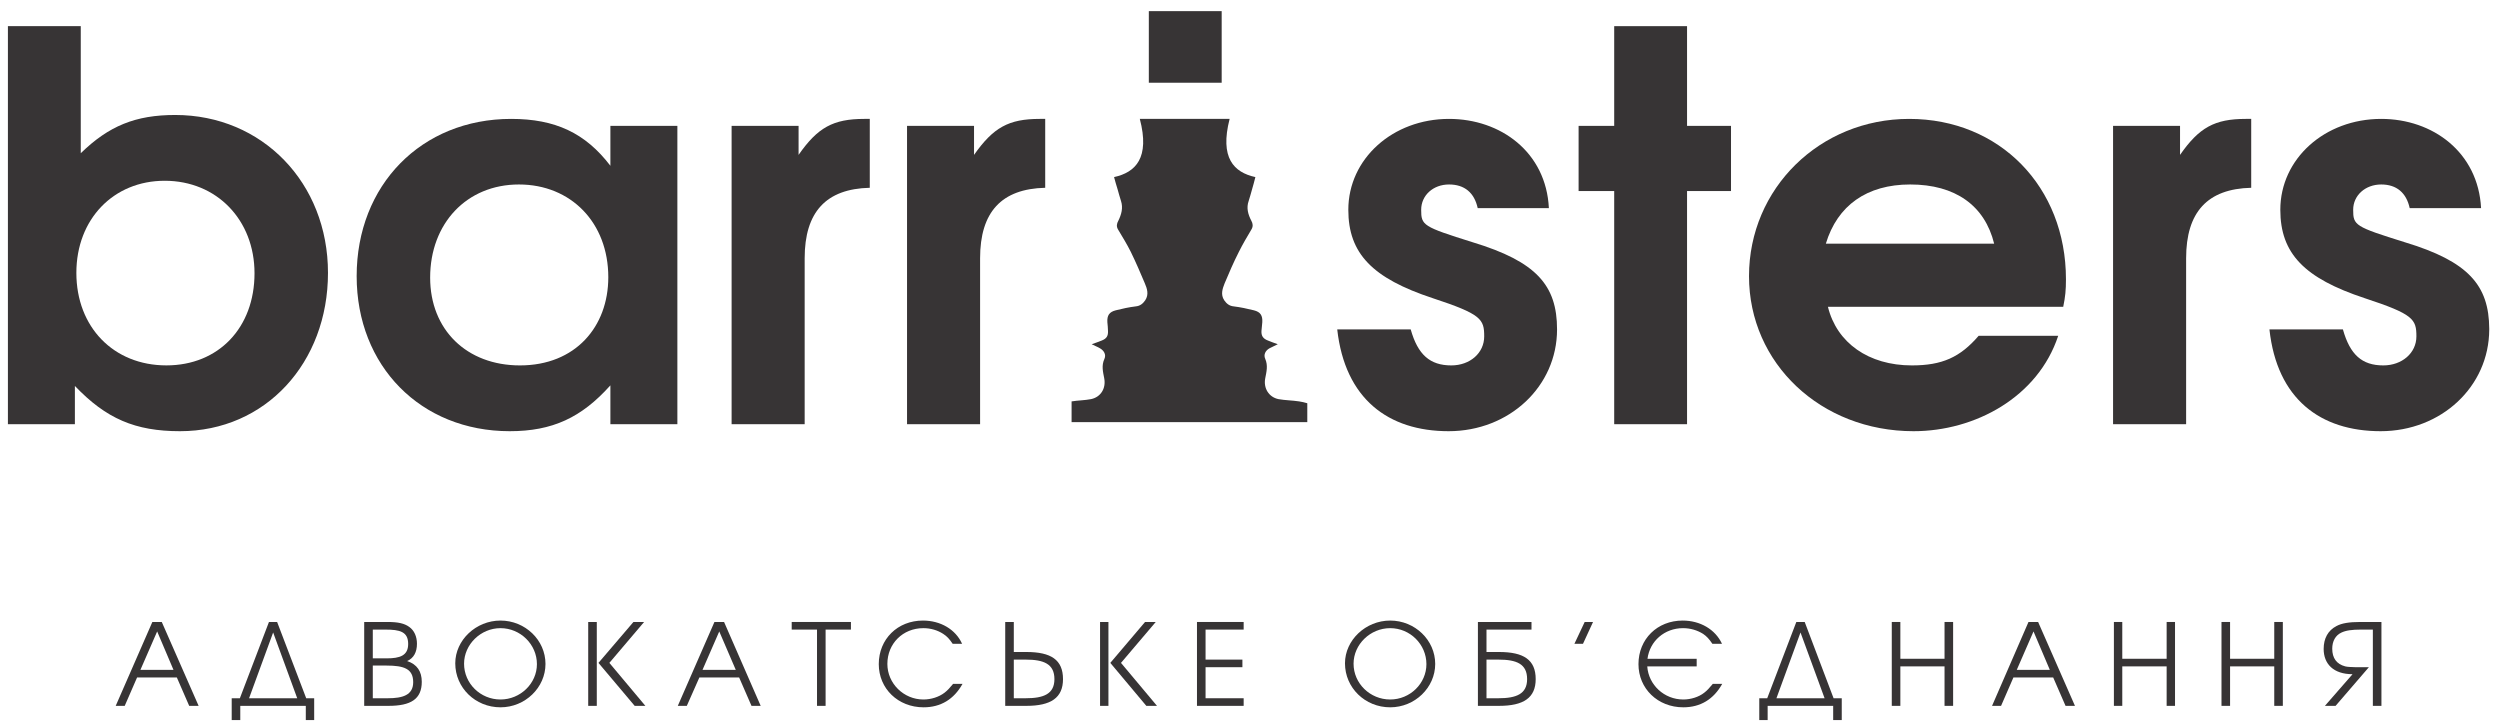 <svg width="134" height="39" viewBox="0 0 134 39" fill="none" xmlns="http://www.w3.org/2000/svg">
<g clip-path="url(#clip0_187_184)">
<path d="M8.828 9.689C6.09 9.689 4.093 11.739 4.093 14.626C4.093 17.536 6.09 19.585 8.918 19.585C11.712 19.585 13.642 17.569 13.642 14.648C13.642 11.794 11.622 9.689 8.828 9.689ZM9.647 23.112C7.246 23.112 5.686 22.439 4.014 20.687V22.737H0.424V1.402H4.329V8.213C5.832 6.747 7.269 6.163 9.389 6.163C14.057 6.163 17.58 9.8 17.58 14.626C17.58 19.442 14.237 23.112 9.647 23.112Z" fill="#373435"/>
<path d="M27.813 9.888C25.019 9.888 23.056 11.971 23.056 14.88C23.056 17.68 25.019 19.586 27.869 19.586C30.843 19.586 32.605 17.514 32.605 14.858C32.605 11.938 30.607 9.888 27.813 9.888ZM32.717 22.738V20.655C31.168 22.385 29.609 23.112 27.32 23.112C22.551 23.112 19.117 19.619 19.117 14.803C19.117 9.921 22.584 6.373 27.398 6.373C29.755 6.373 31.37 7.122 32.717 8.886V6.748H36.307V22.738H32.717Z" fill="#373435"/>
<path d="M43.13 13.845V22.738H39.214V6.748H42.804V8.302C43.826 6.836 44.656 6.373 46.328 6.373H46.62V10.065C44.274 10.12 43.13 11.365 43.13 13.845Z" fill="#373435"/>
<path d="M52.533 13.845V22.738H48.617V6.748H52.208V8.302C53.24 6.836 54.059 6.373 55.731 6.373H56.023V10.065C53.678 10.12 52.533 11.365 52.533 13.845Z" fill="#373435"/>
<path d="M65.482 0.598V4.433H61.577V0.598H65.482Z" fill="#373435"/>
<path d="M77.645 23.112C74.414 23.112 72.091 21.382 71.676 17.657H75.614C75.996 19.013 76.647 19.586 77.791 19.586C78.79 19.586 79.553 18.925 79.553 18.032C79.553 17.107 79.407 16.842 76.793 15.982C73.561 14.914 72.27 13.591 72.27 11.244C72.27 8.511 74.649 6.373 77.668 6.373C80.439 6.373 82.874 8.158 83.02 11.156H79.205C79.025 10.329 78.498 9.888 77.668 9.888C76.815 9.888 76.175 10.473 76.175 11.244C76.175 12.081 76.265 12.148 78.936 12.985C82.347 14.021 83.458 15.288 83.458 17.657C83.458 20.71 80.899 23.112 77.645 23.112Z" fill="#373435"/>
<path d="M90.426 10.24V22.737H86.521V10.24H84.613V6.747H86.521V1.402H90.426V6.747H92.782V10.24H90.426Z" fill="#373435"/>
<path d="M102.387 9.888C100.064 9.888 98.482 11.012 97.865 13.062H106.887C106.382 11.012 104.8 9.888 102.387 9.888ZM110.589 16.445H97.977C98.449 18.374 100.154 19.586 102.477 19.586C104.093 19.586 105.058 19.156 106.056 17.999H110.32C109.232 21.294 105.854 23.112 102.567 23.112C97.596 23.112 93.747 19.476 93.747 14.803C93.747 10.098 97.54 6.373 102.331 6.373C107.178 6.373 110.735 10.01 110.735 14.969C110.735 15.553 110.702 15.894 110.589 16.445Z" fill="#373435"/>
<path d="M117.176 13.845V22.738H113.26V6.748H116.85V8.302C117.872 6.836 118.702 6.373 120.374 6.373H120.665V10.065C118.32 10.12 117.176 11.365 117.176 13.845Z" fill="#373435"/>
<path d="M127.6 23.112C124.368 23.112 122.046 21.382 121.642 17.657H125.58C125.962 19.013 126.601 19.586 127.746 19.586C128.744 19.586 129.519 18.925 129.519 18.032C129.519 17.107 129.362 16.842 126.747 15.982C123.515 14.914 122.225 13.591 122.225 11.244C122.225 8.511 124.604 6.373 127.634 6.373C130.394 6.373 132.829 8.158 132.986 11.156H129.16C128.98 10.329 128.453 9.888 127.634 9.888C126.781 9.888 126.13 10.473 126.13 11.244C126.13 12.081 126.22 12.148 128.901 12.985C132.29 14.01 133.412 15.277 133.423 17.624V17.669C133.412 20.721 130.854 23.112 127.6 23.112Z" fill="#373435"/>
<path d="M69.633 21.515C69.275 21.459 68.893 21.459 68.523 21.393C68.007 21.283 67.715 20.809 67.816 20.28C67.883 19.928 67.973 19.597 67.816 19.233C67.715 19.013 67.827 18.793 68.04 18.671C68.175 18.594 68.309 18.55 68.489 18.451C68.276 18.374 68.119 18.319 67.962 18.253C67.704 18.153 67.603 18.01 67.614 17.746C67.625 17.58 67.647 17.426 67.659 17.272C67.681 16.908 67.558 16.721 67.21 16.633C66.851 16.544 66.492 16.467 66.133 16.423C65.886 16.401 65.74 16.269 65.617 16.093C65.415 15.784 65.527 15.476 65.639 15.189C65.875 14.627 66.121 14.054 66.402 13.503C66.604 13.095 66.84 12.698 67.075 12.302C67.176 12.136 67.154 11.982 67.075 11.839C66.896 11.497 66.795 11.145 66.929 10.77C66.997 10.561 67.053 10.351 67.109 10.153C67.176 9.932 67.232 9.712 67.288 9.492C66.133 9.238 65.37 8.467 65.908 6.373H61.094C61.644 8.467 60.87 9.238 59.714 9.492C59.77 9.712 59.838 9.932 59.905 10.153C59.961 10.351 60.017 10.561 60.085 10.77C60.208 11.145 60.107 11.497 59.939 11.839C59.86 11.982 59.827 12.136 59.928 12.302C60.163 12.698 60.41 13.095 60.612 13.503C60.881 14.054 61.128 14.627 61.364 15.189C61.487 15.476 61.588 15.784 61.386 16.093C61.263 16.269 61.117 16.401 60.87 16.423C60.511 16.467 60.152 16.544 59.804 16.633C59.456 16.721 59.333 16.908 59.355 17.272C59.367 17.426 59.389 17.58 59.389 17.746C59.4 18.01 59.31 18.153 59.052 18.253C58.895 18.319 58.727 18.374 58.514 18.451C58.705 18.55 58.839 18.594 58.963 18.671C59.176 18.793 59.299 19.013 59.198 19.233C59.03 19.597 59.12 19.928 59.187 20.28C59.288 20.809 59.007 21.283 58.48 21.393C58.143 21.459 57.784 21.459 57.437 21.515V22.628H70.071V21.614C69.925 21.57 69.779 21.537 69.633 21.515Z" fill="#373435"/>
<path d="M8.424 33.845L7.526 35.906H9.299L8.424 33.845ZM10.141 37.834L9.479 36.313H7.347L6.685 37.834H6.202L8.166 33.338H8.671L10.646 37.834H10.141Z" fill="#373435"/>
<path d="M14.641 33.9L13.35 37.426H15.931L14.641 33.9ZM16.391 38.594V37.834H12.879V38.594H12.419V37.426H12.857L14.416 33.338H14.854L16.413 37.426H16.84V38.594H16.391Z" fill="#373435"/>
<path d="M20.711 35.674H19.982V37.426H20.789C21.575 37.426 22.147 37.261 22.147 36.567C22.147 35.85 21.665 35.674 20.711 35.674ZM20.655 33.746H19.982V35.288H20.722C21.429 35.288 21.878 35.145 21.878 34.517C21.878 33.856 21.429 33.746 20.655 33.746ZM20.823 37.834H19.521V33.338H20.778C21.339 33.338 21.676 33.415 21.934 33.602C22.203 33.79 22.349 34.12 22.349 34.506C22.349 34.947 22.181 35.277 21.822 35.432C22.36 35.608 22.607 35.994 22.607 36.545C22.607 37.47 22.024 37.834 20.823 37.834Z" fill="#373435"/>
<path d="M26.826 33.669C25.771 33.669 24.874 34.54 24.874 35.576C24.874 36.634 25.749 37.493 26.826 37.493C27.892 37.493 28.779 36.634 28.779 35.598C28.779 34.54 27.892 33.669 26.826 33.669ZM26.826 37.912C25.48 37.912 24.402 36.865 24.402 35.554C24.402 34.309 25.513 33.262 26.826 33.262C28.15 33.262 29.238 34.309 29.238 35.587C29.238 36.854 28.15 37.912 26.826 37.912Z" fill="#373435"/>
<path d="M34.019 37.834L32.078 35.531L33.952 33.338H34.524L32.662 35.531L34.592 37.834H34.019ZM31.528 33.338H31.988V37.834H31.528V33.338Z" fill="#373435"/>
<path d="M38.552 33.845L37.654 35.906H39.438L38.552 33.845ZM40.28 37.834L39.618 36.313H37.486L36.813 37.834H36.33L38.294 33.338H38.81L40.773 37.834H40.28Z" fill="#373435"/>
<path d="M44.252 33.746V37.834H43.792V33.746H42.435V33.338H45.61V33.746H44.252Z" fill="#373435"/>
<path d="M49.504 37.912C48.135 37.912 47.102 36.909 47.102 35.598C47.102 34.254 48.112 33.262 49.47 33.262C50.413 33.262 51.221 33.736 51.568 34.507H51.063C50.884 34.242 50.761 34.11 50.559 33.978C50.256 33.78 49.885 33.669 49.493 33.669C48.393 33.669 47.563 34.496 47.563 35.587C47.563 36.634 48.438 37.493 49.493 37.493C49.908 37.493 50.323 37.361 50.626 37.13C50.783 37.008 50.895 36.887 51.086 36.656H51.591C51.131 37.482 50.424 37.912 49.504 37.912Z" fill="#373435"/>
<path d="M54.98 35.355H54.34V37.426H54.98C55.944 37.426 56.517 37.195 56.517 36.401C56.517 35.586 55.944 35.355 54.98 35.355ZM55.013 37.834H53.88V33.338H54.34V34.947H55.013C56.337 34.947 56.977 35.366 56.977 36.401C56.977 37.404 56.326 37.834 55.013 37.834Z" fill="#373435"/>
<path d="M61.443 37.834L59.513 35.531L61.375 33.338H61.948L60.085 35.531L62.015 37.834H61.443ZM58.963 33.338H59.412V37.834H58.963V33.338Z" fill="#373435"/>
<path d="M64.158 37.834V33.338H66.66V33.746H64.618V35.355H66.593V35.762H64.618V37.426H66.66V37.834H64.158Z" fill="#373435"/>
<path d="M74.514 33.669C73.448 33.669 72.551 34.54 72.551 35.576C72.551 36.634 73.437 37.493 74.514 37.493C75.581 37.493 76.456 36.634 76.456 35.598C76.456 34.54 75.581 33.669 74.514 33.669ZM74.514 37.912C73.168 37.912 72.091 36.865 72.091 35.554C72.091 34.309 73.202 33.262 74.514 33.262C75.839 33.262 76.927 34.309 76.927 35.587C76.927 36.854 75.839 37.912 74.514 37.912Z" fill="#373435"/>
<path d="M80.316 35.355H79.676V37.426H80.316C81.28 37.426 81.853 37.195 81.853 36.401C81.853 35.586 81.292 35.355 80.316 35.355ZM80.349 37.834H79.216V33.338H82.088V33.746H79.676V34.947H80.349C81.673 34.947 82.313 35.366 82.313 36.401C82.313 37.404 81.662 37.834 80.349 37.834Z" fill="#373435"/>
<path d="M84.849 34.506H84.389L84.939 33.338H85.387L84.849 34.506Z" fill="#373435"/>
<path d="M90.224 37.912C88.855 37.912 87.822 36.909 87.822 35.598C87.822 34.254 88.832 33.262 90.19 33.262C91.132 33.262 91.94 33.736 92.299 34.507H91.783C91.604 34.242 91.48 34.11 91.29 33.978C90.975 33.78 90.605 33.669 90.212 33.669C89.214 33.669 88.428 34.364 88.305 35.311H90.942V35.719H88.293C88.361 36.711 89.202 37.493 90.224 37.493C90.627 37.493 91.054 37.361 91.346 37.13C91.503 37.008 91.615 36.887 91.806 36.656H92.311C91.85 37.482 91.144 37.912 90.224 37.912Z" fill="#373435"/>
<path d="M96.507 33.9L95.217 37.426H97.798L96.507 33.9ZM98.258 38.594V37.834H94.746V38.594H94.297V37.426H94.723L96.283 33.338H96.732L98.28 37.426H98.718V38.594H98.258Z" fill="#373435"/>
<path d="M104.227 37.834V35.718H101.859V37.834H101.399V33.338H101.859V35.31H104.227V33.338H104.687V37.834H104.227Z" fill="#373435"/>
<path d="M108.996 33.845L108.098 35.906H109.871L108.996 33.845ZM110.713 37.834L110.051 36.313H107.919L107.257 37.834H106.774L108.727 33.338H109.243L111.218 37.834H110.713Z" fill="#373435"/>
<path d="M116.132 37.834V35.718H113.754V37.834H113.305V33.338H113.754V35.31H116.132V33.338H116.581V37.834H116.132Z" fill="#373435"/>
<path d="M121.9 37.834V35.718H119.532V37.834H119.072V33.338H119.532V35.31H121.9V33.338H122.36V37.834H121.9Z" fill="#373435"/>
<path d="M127.185 37.834V33.746H126.545C126.063 33.746 125.737 33.79 125.49 33.911C125.187 34.054 125.008 34.363 125.008 34.77C125.008 35.277 125.244 35.597 125.704 35.718C125.917 35.773 126.467 35.762 126.972 35.762L125.187 37.834H124.615L126.096 36.137C125.075 36.137 124.548 35.586 124.548 34.782C124.548 34.219 124.783 33.79 125.232 33.558C125.513 33.404 125.917 33.338 126.511 33.338H127.645V37.834H127.185Z" fill="#373435"/>
</g>
<defs>
<clipPath id="clip0_187_184">
<rect width="133" height="38" fill="white" transform="translate(0.424 0.596)"/>
</clipPath>
</defs>
</svg>

